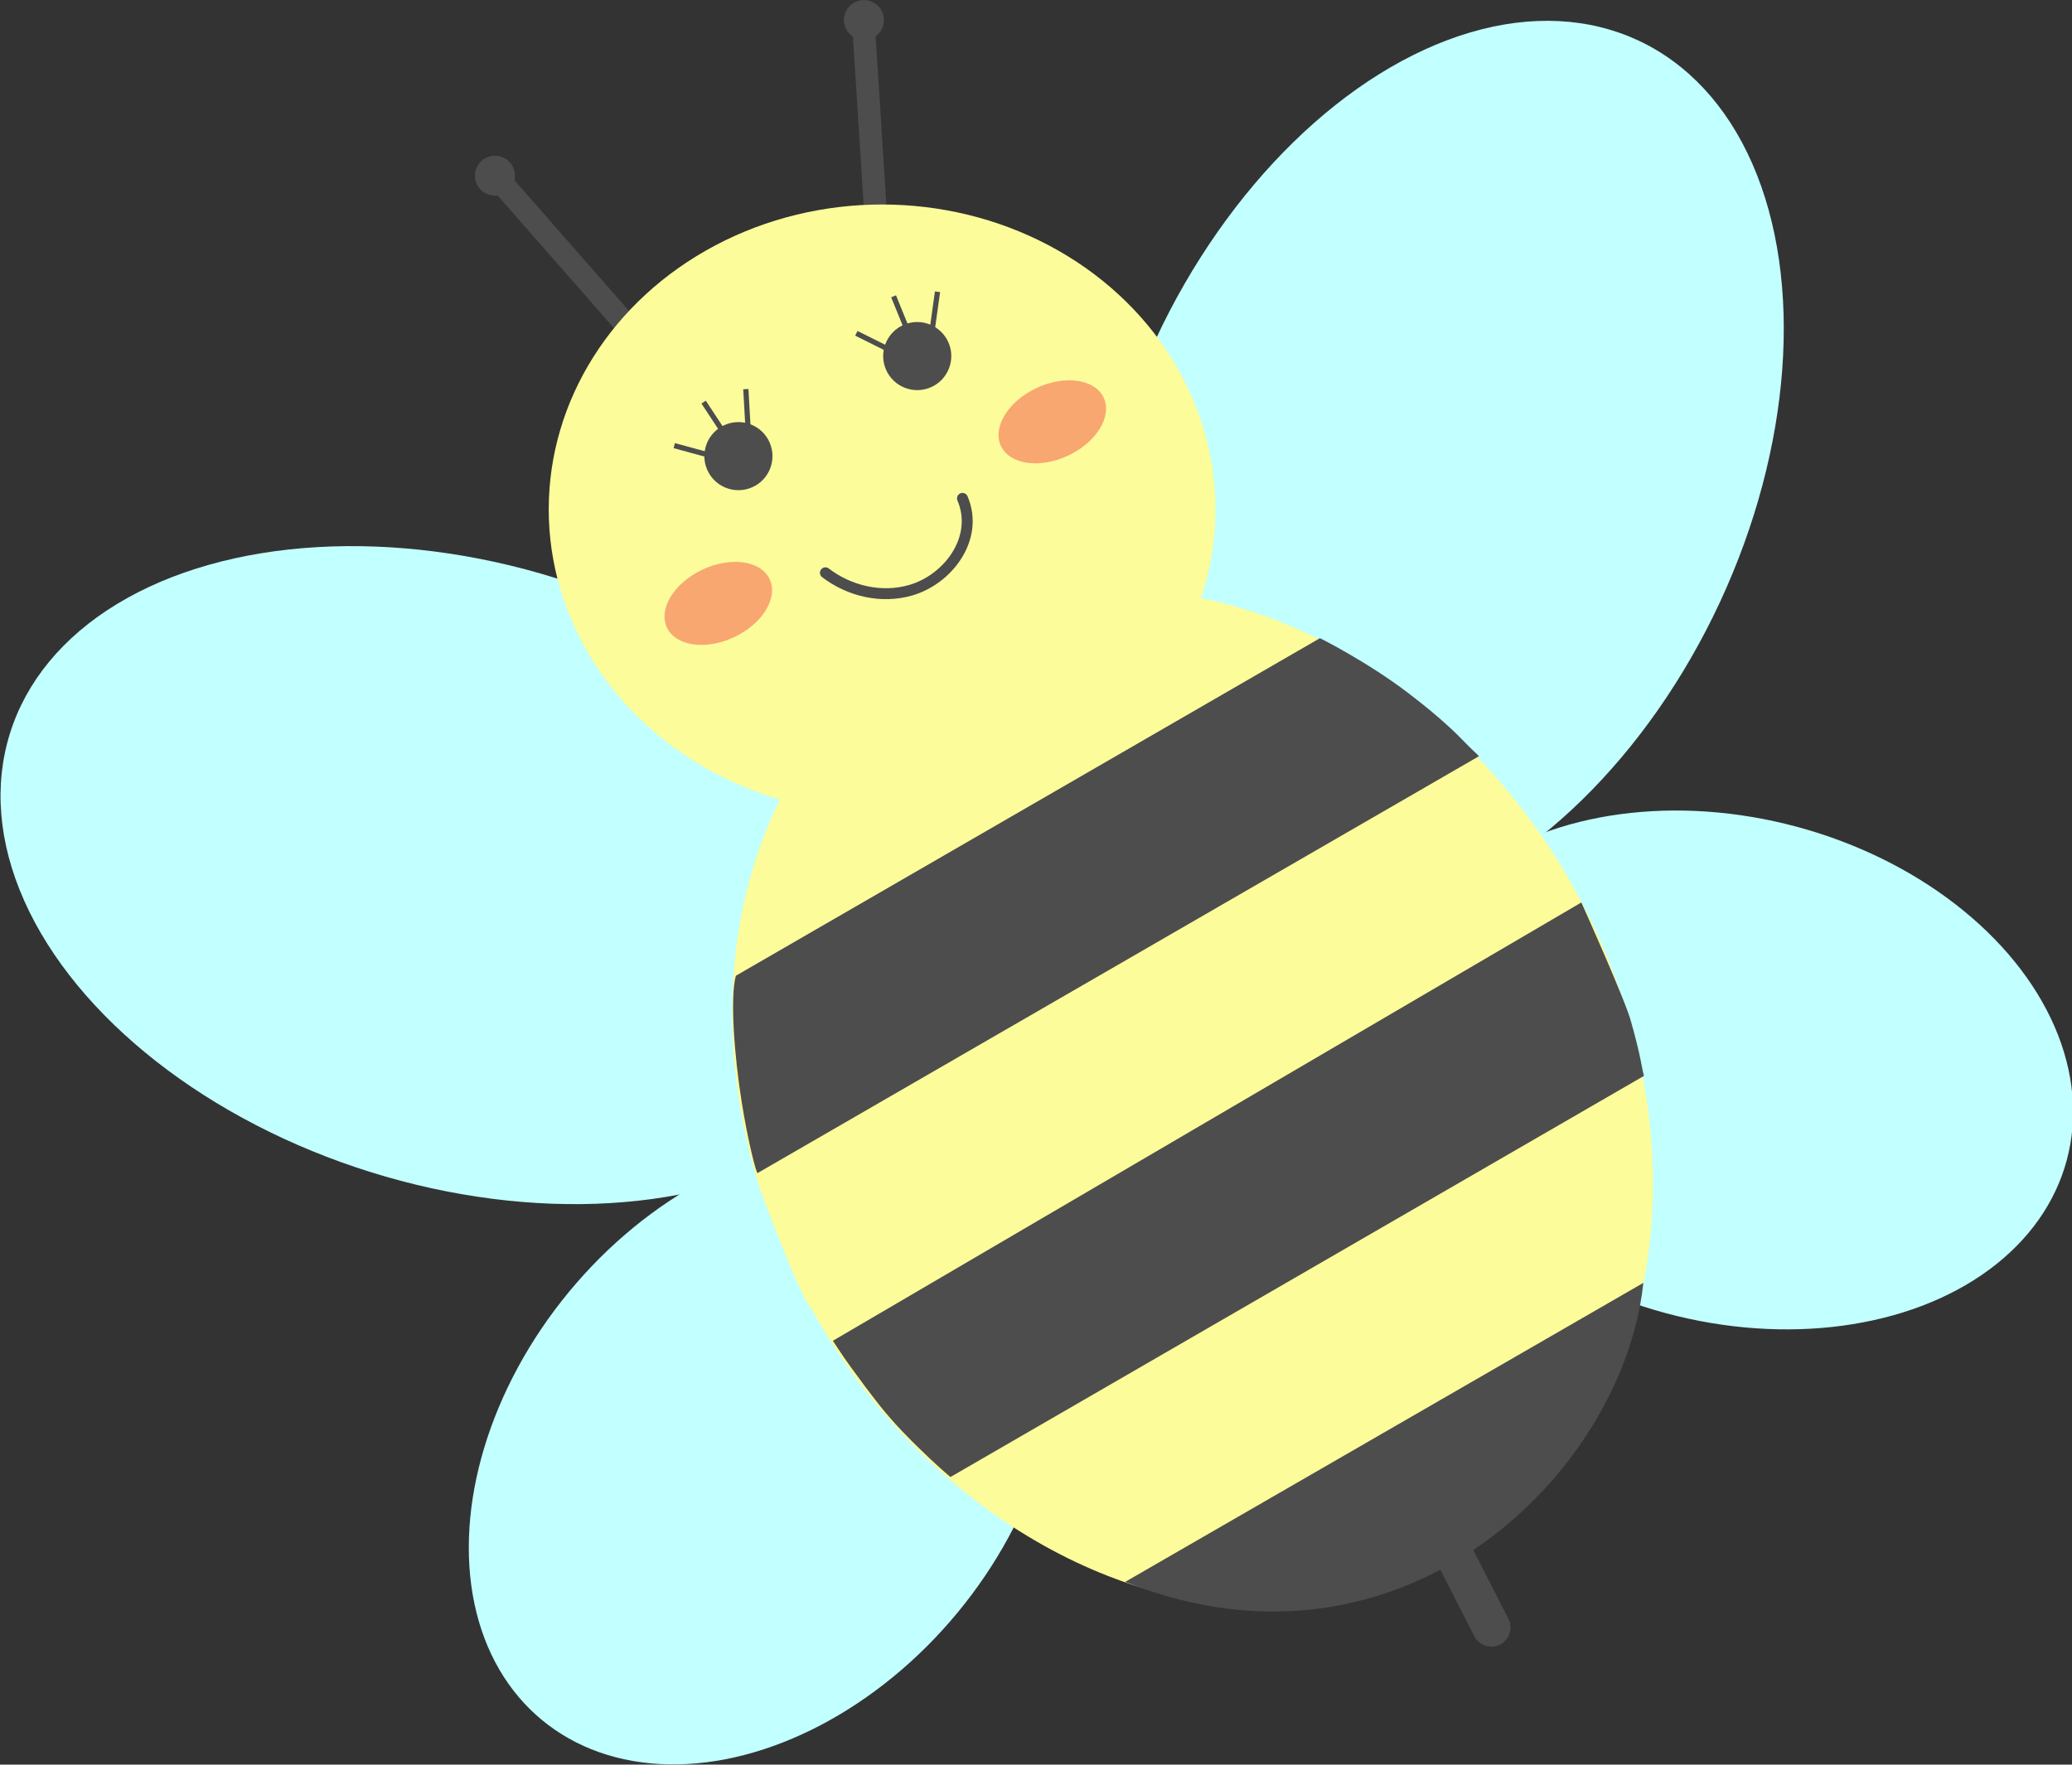 <?xml version="1.0" encoding="UTF-8" standalone="no"?>
<!-- Created with Inkscape (http://www.inkscape.org/) -->

<svg
   xmlns:osb="http://www.openswatchbook.org/uri/2009/osb"
   xmlns:dc="http://purl.org/dc/elements/1.1/"
   xmlns:cc="http://creativecommons.org/ns#"
   xmlns:rdf="http://www.w3.org/1999/02/22-rdf-syntax-ns#"
   xmlns:svg="http://www.w3.org/2000/svg"
   xmlns="http://www.w3.org/2000/svg"
   xmlns:xlink="http://www.w3.org/1999/xlink"
   xmlns:sodipodi="http://sodipodi.sourceforge.net/DTD/sodipodi-0.dtd"
   xmlns:inkscape="http://www.inkscape.org/namespaces/inkscape"
   width="397.936"
   height="338.97"
   viewBox="0 0 397.936 338.97"
   id="svg9464"
   version="1.1"
   inkscape:version="0.91 r13725"
   sodipodi:docname="bee.svg">
  <rect x="0" y="0" width="397.936" height="338.97" fill="#333333" stroke="none"/>
  <defs
     id="defs9466">
    <linearGradient
       id="linearGradient12036"
       osb:paint="solid">
      <stop
         style="stop-color:#000000;stop-opacity:1;"
         offset="0"
         id="stop12038" />
    </linearGradient>
    <linearGradient
       id="linearGradient12030"
       osb:paint="solid">
      <stop
         style="stop-color:#4d4d4d;stop-opacity:1;"
         offset="0"
         id="stop12032" />
    </linearGradient>
    <inkscape:path-effect
       effect="spiro"
       id="path-effect10418"
       is_visible="true" />
    <inkscape:path-effect
       effect="spiro"
       id="path-effect10414"
       is_visible="true" />
    <inkscape:path-effect
       effect="spiro"
       id="path-effect10410"
       is_visible="true" />
    <inkscape:path-effect
       effect="spiro"
       id="path-effect10394"
       is_visible="true" />
    <inkscape:path-effect
       effect="spiro"
       id="path-effect10390"
       is_visible="true" />
    <inkscape:path-effect
       effect="spiro"
       id="path-effect10386"
       is_visible="true" />
    <inkscape:path-effect
       effect="spiro"
       id="path-effect10316"
       is_visible="true" />
    <inkscape:path-effect
       effect="spiro"
       id="path-effect10308"
       is_visible="true" />
    <inkscape:path-effect
       effect="skeletal"
       id="path-effect10298"
       is_visible="true"
       pattern="m 0,557.362 c 0,-2.76 2.24,-5 5,-5 2.76,0 5,2.24 5,5 0,2.76 -2.24,5 -5,5 -2.76,0 -5,-2.24 -5,-5 z"
       copytype="single_stretched"
       prop_scale="1"
       scale_y_rel="false"
       spacing="0"
       normal_offset="0"
       tang_offset="0"
       prop_units="false"
       vertical_pattern="false"
       fuse_tolerance="0" />
  </defs>
  <sodipodi:namedview
     id="base"
     pagecolor="#ffffff"
     bordercolor="#666666"
     borderopacity="1.0"
     inkscape:pageopacity="0.0"
     inkscape:pageshadow="2"
     inkscape:zoom="1.4142136"
     inkscape:cx="197.48399"
     inkscape:cy="172.83576"
     inkscape:document-units="px"
     inkscape:current-layer="svg9464"
     showgrid="false"
     units="px"
     inkscape:snap-bbox="true"
     inkscape:bbox-paths="false"
     inkscape:bbox-nodes="false"
     inkscape:snap-bbox-edge-midpoints="false"
     inkscape:snap-bbox-midpoints="false"
     inkscape:object-paths="false"
     inkscape:snap-intersection-paths="true"
     inkscape:object-nodes="true"
     inkscape:snap-smooth-nodes="true"
     inkscape:snap-midpoints="true"
     inkscape:snap-object-midpoints="false"
     inkscape:snap-center="true"
     inkscape:snap-text-baseline="true"
     inkscape:snap-page="true"
     inkscape:snap-global="false"
     inkscape:window-width="1280"
     inkscape:window-height="687"
     inkscape:window-x="0"
     inkscape:window-y="1"
     inkscape:window-maximized="1"
     inkscape:snap-grids="false"
     inkscape:snap-to-guides="true"
     inkscape:snap-nodes="true"
     fit-margin-top="0"
     fit-margin-left="0"
     fit-margin-right="0"
     fit-margin-bottom="0">
    <inkscape:grid
       type="axonomgrid"
       id="grid10245"
       units="px"
       empspacing="5"
       empcolor="#ff3fe7"
       empopacity="0.251"
       spacingy="20"
       originx="-39.985"
       originy="-73.097" />
  </sodipodi:namedview>
  <g
     inkscape:label="Layer 1"
     inkscape:groupmode="layer"
     id="layer1"
     transform="translate(-39.985,-640.295)"
     style="display:inline" />
  <g
     inkscape:groupmode="layer"
     id="layer10"
     inkscape:label="wing 1"
     transform="translate(-39.985,-640.295)"
     style="display:inline">
    <ellipse
       style="fill:#c2ffff;fill-opacity:1;stroke:#4d4d4d;stroke-width:0;stroke-linecap:round;stroke-linejoin:round;stroke-miterlimit:4;stroke-dasharray:none;stroke-dashoffset:0;stroke-opacity:1"
       id="path12346"
       cx="594.653"
       cy="529.044"
       rx="59.751"
       ry="91.217"
       transform="matrix(0.907,0.422,-0.422,0.907,0,0)"
       inkscape:transform-center-x="6.3639611"
       inkscape:transform-center-y="-29.698485" />
  </g>
  <g
     inkscape:groupmode="layer"
     id="layer11"
     inkscape:label="wing 2"
     transform="translate(-39.985,-640.295)"
     style="display:inline">
    <use
       style="display:inline"
       x="0"
       y="0"
       xlink:href="#path12346"
       inkscape:transform-center-x="-9.7231784"
       inkscape:transform-center-y="3.5491787"
       id="use12349"
       transform="matrix(-0.132,-0.991,0.991,-0.132,-553.518,1218.113)"
       width="100%"
       height="100%" />
  </g>
  <g
     inkscape:groupmode="layer"
     id="layer20"
     inkscape:label="wing 3"
     transform="translate(-39.985,-87.933)">
    <ellipse
       style="fill:#c2ffff;fill-opacity:1;stroke:#4d4d4d;stroke-width:0;stroke-linecap:round;stroke-linejoin:round;stroke-miterlimit:4;stroke-dasharray:none;stroke-dashoffset:0;stroke-opacity:1"
       id="path12358"
       cx="-186.496"
       cy="435.793"
       rx="48.362"
       ry="66.695"
       transform="matrix(0.26,-0.966,0.966,0.26,0,0)" />
  </g>
  <g
     inkscape:groupmode="layer"
     id="layer21"
     inkscape:label="wing 4"
     style="display:inline"
     transform="translate(-39.985,-87.933)">
    <use
       x="0"
       y="0"
       xlink:href="#path12358"
       id="use12360"
       transform="matrix(0.415,-0.91,0.91,0.415,-235.056,584.069)"
       width="100%"
       height="100%" />
  </g>
  <g
     inkscape:groupmode="layer"
     id="layer9"
     inkscape:label="bee stinger"
     transform="translate(-39.985,-640.295)">
    <path
       style="fill:#4d4d4d;fill-opacity:1;fill-rule:evenodd;stroke:#4d4d4d;stroke-width:7.353;stroke-linecap:round;stroke-linejoin:miter;stroke-miterlimit:4;stroke-dasharray:none;stroke-opacity:1"
       d="m 318.472,937.384 7.931,15.538"
       id="path10306"
       inkscape:path-effect="#path-effect10308"
       inkscape:original-d="m 318.47177,937.38374 c 2.50905,4.5337 4.98153,12.51489 7.93129,15.53796"
       inkscape:connector-curvature="0" />
  </g>
  <g
     inkscape:groupmode="layer"
     id="layer2"
     inkscape:label="bee body"
     transform="translate(-39.985,-640.295)"
     style="display:inline">
    <path
       transform="matrix(0.98,-0.198,0.294,0.956,0,0)"
       style="fill:#fcfc9a;fill-opacity:1;stroke-width:4.6;stroke-linecap:butt;stroke-miterlimit:4;stroke-dasharray:none;stroke-dashoffset:0"
       d="m 91.935,891.895 c 0,0.816 -0.008,1.63 -0.024,2.441 -0.041,2.028 -0.132,4.042 -0.272,6.039 -0.191,2.725 -0.474,5.419 -0.845,8.077 -0.744,5.34 -1.843,10.538 -3.266,15.56 -1.177,4.152 -2.575,8.183 -4.178,12.073 -13.808,33.503 -42.828,56.578 -76.393,56.578 -16.632,0 -32.147,-5.666 -45.249,-15.458 -3.583,-2.678 -6.985,-5.664 -10.18,-8.927 -3.074,-3.14 -5.957,-6.536 -8.624,-10.16 -0.809,-1.099 -1.598,-2.22 -2.367,-3.36 -3.414,-5.066 -6.425,-10.531 -8.974,-16.326 -2.931,-6.663 -5.252,-13.763 -6.875,-21.196 -0.655,-1.446 -1.244,-6.076 -1.705,-11.015 -0.571,-6.122 -0.946,-12.72 -1.005,-14.326 0,-0.876 0.009,-1.749 0.028,-2.62 0.099,-4.589 0.456,-9.101 1.056,-13.518 1.439,-10.602 4.273,-20.65 8.271,-29.873 0.935,-2.158 1.935,-4.27 2.994,-6.333 0.583,-1.135 1.185,-2.256 1.804,-3.361 15.223,-27.161 41.261,-45.064 70.825,-45.064 29.511,0 55.509,17.838 70.743,44.917 1.311,2.329 2.541,4.727 3.688,7.188 1.559,3.345 2.962,6.806 4.197,10.37 1.033,2.978 1.948,6.028 2.741,9.142 2.348,9.229 3.61,19.016 3.61,29.152 z"
       id="path9703"
       inkscape:connector-curvature="0"
       sodipodi:nodetypes="sssssssssssscscsssssssssss" />
  </g>
  <g
     inkscape:groupmode="layer"
     id="layer14"
     inkscape:label="antenna 1"
     style="display:inline"
     transform="translate(-39.985,-87.933)">
    <path
       style="fill:none;fill-rule:evenodd;stroke:#4d4d4d;stroke-width:4.36;stroke-linecap:butt;stroke-linejoin:miter;stroke-miterlimit:4;stroke-dasharray:none;stroke-opacity:1"
       d="m 136.765,123.558 27.761,31.664"
       id="path10314"
       inkscape:path-effect="#path-effect10316"
       inkscape:original-d="m 136.76548,123.55849 c 14.10431,8.62827 23.80821,25.35812 27.76066,31.66385"
       inkscape:connector-curvature="0"
       inkscape:transform-center-x="8.0187369"
       inkscape:transform-center-y="7.2897608" />
    <circle
       style="fill:#4d4d4d;fill-opacity:1;stroke:#4d4d4d;stroke-width:4.36;stroke-linecap:round;stroke-linejoin:miter;stroke-miterlimit:4;stroke-dasharray:none;stroke-dashoffset:0;stroke-opacity:1"
       id="path10318"
       cx="135.04"
       cy="121.685"
       r="1.67" />
  </g>
  <g
     inkscape:groupmode="layer"
     id="layer15"
     inkscape:label="antenna 2"
     transform="translate(-39.985,-87.933)">
    <use
       x="0"
       y="0"
       xlink:href="#path10314"
       id="use10320"
       transform="matrix(0.792,0.61,-0.61,0.792,172.959,-87.433)"
       width="100%"
       height="100%" />
    <use
       x="0"
       y="0"
       xlink:href="#path10318"
       id="use10322"
       transform="translate(70.863,-29.902)"
       width="100%"
       height="100%" />
  </g>
  <g
     inkscape:groupmode="layer"
     id="layer12"
     inkscape:label="bee head"
     style="display:inline"
     transform="translate(-39.985,-87.933)">
    <ellipse
       style="fill:#fcfc9a;fill-opacity:1;stroke-width:4.6;stroke-linecap:butt;stroke-miterlimit:4;stroke-dasharray:none;stroke-dashoffset:0"
       id="path10248"
       cx="209.392"
       cy="185.775"
       rx="64.022"
       ry="58.56" />
  </g>
  <g
     inkscape:groupmode="layer"
     id="layer7"
     inkscape:label="bee eye 1"
     transform="translate(-39.985,-640.295)"
     style="display:inline">
    <circle
       style="fill:#4d4d4d;fill-opacity:1;stroke-width:4.6;stroke-linecap:butt;stroke-miterlimit:4;stroke-dasharray:none;stroke-dashoffset:0"
       id="path10278"
       cx="-196.456"
       cy="723.992"
       r="6.539"
       transform="matrix(0.873,-0.488,0.488,0.873,0,0)" />
    <path
       style="fill:none;fill-rule:evenodd;stroke:#4d4d4d;stroke-width:1px;stroke-linecap:butt;stroke-linejoin:miter;stroke-opacity:1"
       d="m 169.48,725.897 7.8,2.126"
       id="path10384"
       inkscape:path-effect="#path-effect10386"
       inkscape:original-d="m 169.47973,725.89653 c 0.9697,3.46895 6.12099,2.57985 7.79954,2.12591"
       inkscape:connector-curvature="0" />
    <path
       style="fill:none;fill-rule:evenodd;stroke:#4d4d4d;stroke-width:1px;stroke-linecap:butt;stroke-linejoin:miter;stroke-opacity:1"
       d="m 175.118,717.533 3.635,5.529"
       id="path10388"
       inkscape:path-effect="#path-effect10390"
       inkscape:original-d="m 175.11806,717.53258 3.63457,5.52902"
       inkscape:connector-curvature="0" />
    <path
       style="fill:none;fill-rule:evenodd;stroke:#4d4d4d;stroke-width:1px;stroke-linecap:butt;stroke-linejoin:miter;stroke-opacity:1"
       d="m 183.693,723.297 -0.467,-8.251"
       id="path10392"
       inkscape:path-effect="#path-effect10394"
       inkscape:original-d="m 183.69309,723.29712 c -0.70729,-2.8526 -0.75175,-6.67002 -0.46744,-8.25128"
       inkscape:connector-curvature="0" />
  </g>
  <g
     transform="translate(-39.985,-640.295)"
     inkscape:label="bee eye 2"
     id="g10254"
     inkscape:groupmode="layer"
     style="display:inline">
    <use
       x="0"
       y="0"
       xlink:href="#path10278"
       id="use10420"
       transform="matrix(0.981,0.194,-0.194,0.981,179.012,-40.661)"
       width="100%"
       height="100%"
       inkscape:transform-center-x="-1.0330426"
       inkscape:transform-center-y="0.56420394" />
    <use
       x="0"
       y="0"
       xlink:href="#path10384"
       id="use10422"
       transform="matrix(0.981,0.194,-0.194,0.981,179.012,-40.661)"
       width="100%"
       height="100%"
       inkscape:transform-center-x="7.433673"
       inkscape:transform-center-y="-1.8841764" />
    <use
       x="0"
       y="0"
       xlink:href="#path10388"
       id="use10424"
       transform="matrix(0.981,0.194,-0.194,0.981,179.012,-40.661)"
       width="100%"
       height="100%"
       inkscape:transform-center-x="2.6542199"
       inkscape:transform-center-y="-7.7312588" />
    <use
       x="0"
       y="0"
       xlink:href="#path10392"
       id="use10426"
       transform="matrix(0.981,0.194,-0.194,0.981,179.012,-40.661)"
       width="100%"
       height="100%"
       inkscape:transform-center-x="-3.9642639"
       inkscape:transform-center-y="-7.5713412" />
  </g>
  <g
     inkscape:groupmode="layer"
     id="layer8"
     inkscape:label="bee mouth"
     transform="translate(-39.985,-640.295)"
     style="display:inline">
    <path
       sodipodi:type="spiral"
       style="fill:#4d4d4d;fill-opacity:0;fill-rule:evenodd;stroke:#4d4d4d;stroke-width:2.1;stroke-linecap:round;stroke-linejoin:miter;stroke-miterlimit:4;stroke-dasharray:none;stroke-opacity:1"
       id="path10310"
       sodipodi:cx="217.44249"
       sodipodi:cy="736.79584"
       sodipodi:expansion="1"
       sodipodi:revolution="0.819857"
       sodipodi:radius="20.739216"
       sodipodi:argument="-2.5241721"
       sodipodi:t0="0.52172202"
       d="m 228.119,738.556 c 1.582,8.1 -5.921,14.648 -13.465,15.156 -5.829,0.393 -11.511,-2.308 -15.266,-6.711"
       transform="matrix(0.978,-0.21,0.21,0.978,-153.362,61.63)" />
  </g>
  <g
     inkscape:label="cheek 2"
     id="g10284"
     inkscape:groupmode="layer"
     style="display:inline"
     transform="translate(-39.985,-87.933)">
    <ellipse
       style="fill:#f2122c;fill-opacity:0.361;stroke-width:4.6;stroke-linecap:butt;stroke-miterlimit:4;stroke-dasharray:none;stroke-dashoffset:0"
       id="path10286"
       cx="74.159"
       cy="260.143"
       rx="10.899"
       ry="7.162"
       transform="matrix(0.905,-0.426,0.426,0.905,0,0)"
       inkscape:transform-center-x="-2.4912318"
       inkscape:transform-center-y="5.6052717" />
    <use
       x="0"
       y="0"
       xlink:href="#path10286"
       inkscape:transform-center-x="-2.4912318"
       inkscape:transform-center-y="5.6052717"
       id="use10288"
       transform="translate(64.149,-34.877)"
       width="100%"
       height="100%" />
  </g>
  <path
     style="fill:#4d4d4d;fill-opacity:1;fill-rule:evenodd;stroke:#4d4d4d;stroke-width:0.6;stroke-linecap:butt;stroke-linejoin:miter;stroke-miterlimit:4;stroke-dasharray:none;stroke-opacity:1"
     d="m 216.782,303.819 98.468,-56.836 c -4.229,35.892 -45.876,77.338 -98.468,56.836 z"
     id="path12334"
     inkscape:connector-curvature="0"
     sodipodi:nodetypes="ccc" />
  <path
     style="fill:#4d4d4d;fill-opacity:1;fill-rule:evenodd;stroke:#000000;stroke-width:0;stroke-linecap:butt;stroke-linejoin:round;stroke-miterlimit:4;stroke-dasharray:none;stroke-opacity:1"
     d="m 182.568,283.706 133.165,-77.038 c -0.326,-1.111 -0.54,-2.72 -0.966,-4.535 -0.299,-1.276 -0.633,-2.676 -1.006,-4.039 -0.17,-0.62 -0.334,-1.126 -0.481,-1.728 -0.938,-3.851 -9.575,-23.01 -9.575,-23.01 l -143.751,84.197 c 0.351,0.459 1.566,2.477 3.407,5.005 1.625,2.231 3.646,4.972 5.621,7.464 2.986,3.767 6.207,6.872 7.33,7.979 3.104,3.057 6.188,5.762 6.255,5.705 z"
     id="path12336"
     inkscape:connector-curvature="0"
     sodipodi:nodetypes="ccsssccsssc" />
  <path
     style="fill:#4d4d4d;fill-opacity:1;fill-rule:evenodd;stroke:#000000;stroke-width:0;stroke-linecap:butt;stroke-linejoin:round;stroke-miterlimit:4;stroke-dasharray:none;stroke-opacity:1"
     d="m 145.501,225.333 138.535,-80.07 c -0.45,-0.504 -1.228,-1.165 -1.885,-1.836 -1.054,-1.076 -2.185,-2.245 -3.465,-3.445 -2.522,-2.365 -5.358,-4.667 -8.287,-6.898 -7.951,-6.055 -16.896,-10.497 -16.896,-10.497 l -112.183,64.848 c -1.123,4.174 -0.314,15.24 1.127,24.262 1.189,7.448 2.751,13.575 3.053,13.636 z"
     id="path12338"
     inkscape:connector-curvature="0"
     sodipodi:nodetypes="ccsssccsc" />
</svg>
